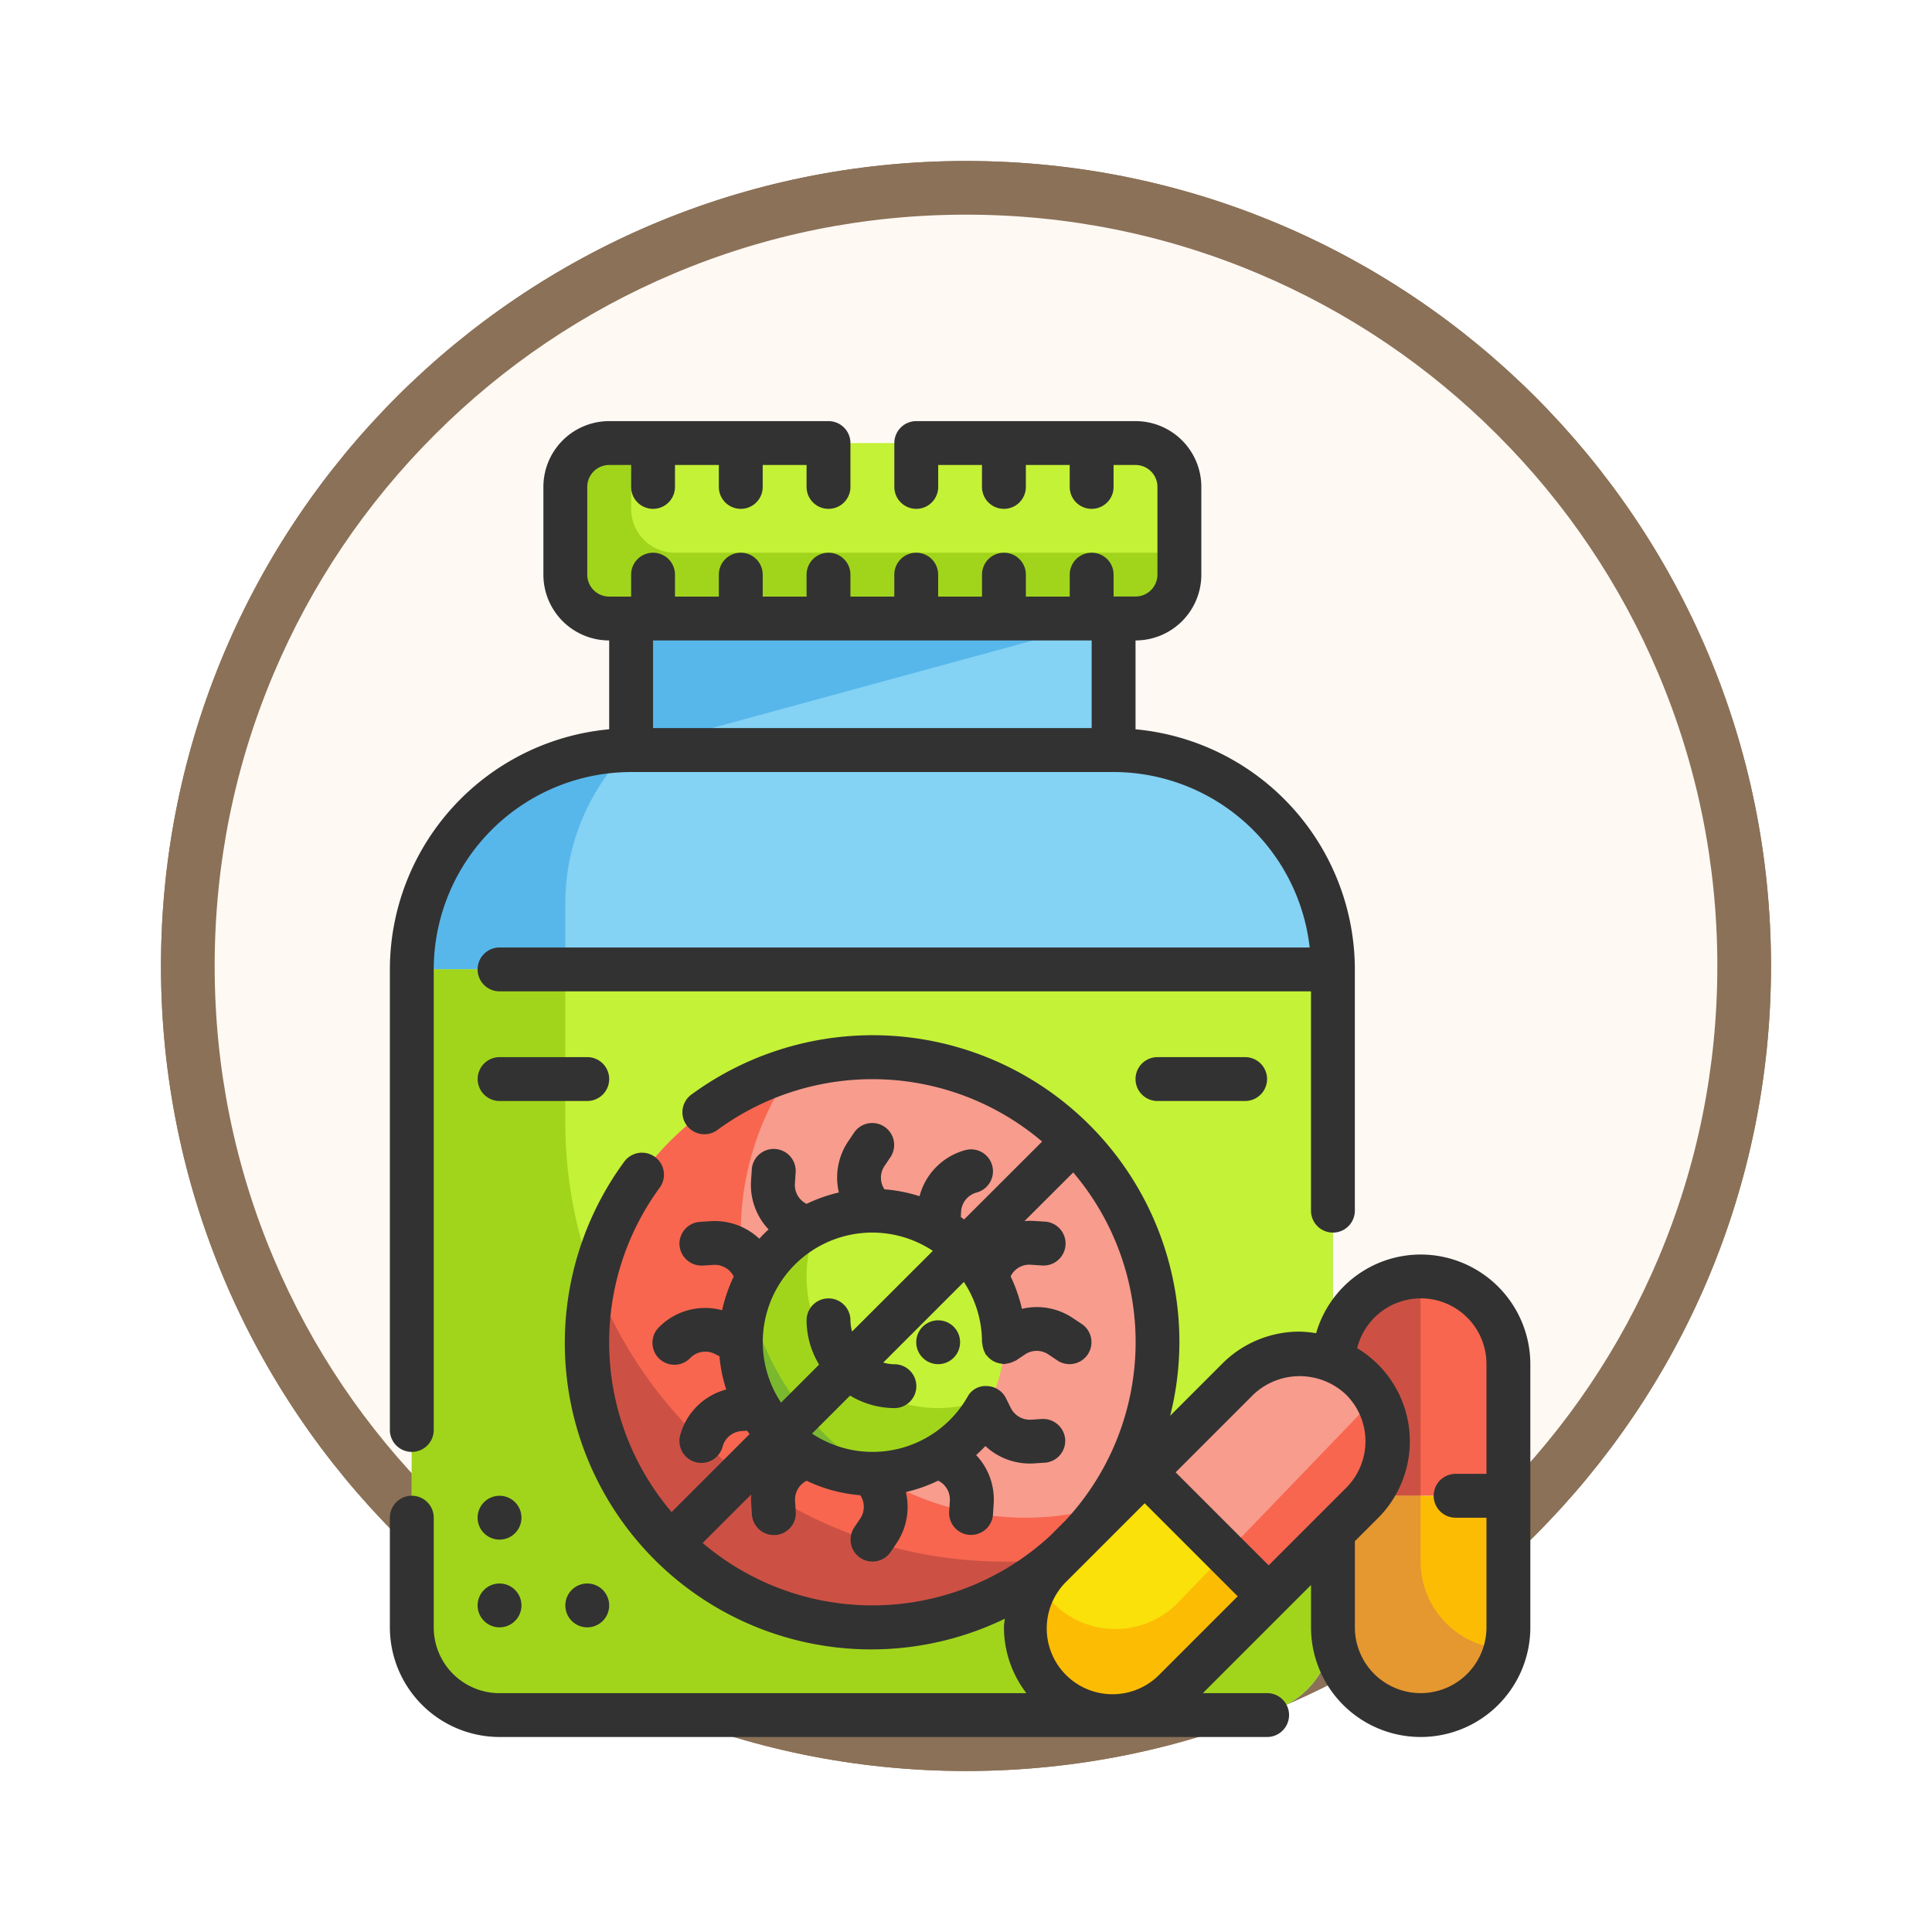 <svg xmlns="http://www.w3.org/2000/svg" xmlns:xlink="http://www.w3.org/1999/xlink" width="108" height="108" viewBox="0 0 108 108">
  <defs>
    <filter id="Path_978624" x="0" y="0" width="108" height="108" filterUnits="userSpaceOnUse">
      <feOffset dy="3" input="SourceAlpha"/>
      <feGaussianBlur stdDeviation="3" result="blur"/>
      <feFlood flood-opacity="0.161"/>
      <feComposite operator="in" in2="blur"/>
      <feComposite in="SourceGraphic"/>
    </filter>
    <filter id="Path_1076716" x="0" y="0" width="108" height="108" filterUnits="userSpaceOnUse">
      <feOffset dy="3" input="SourceAlpha"/>
      <feGaussianBlur stdDeviation="3" result="blur-2"/>
      <feFlood flood-opacity="0.161"/>
      <feComposite operator="in" in2="blur-2"/>
      <feComposite in="SourceGraphic"/>
    </filter>
  </defs>
  <g id="Group_1222532" data-name="Group 1222532" transform="translate(-615 -5396)">
    <g id="Group_1221737" data-name="Group 1221737">
      <g id="Group_1220987" data-name="Group 1220987" transform="translate(-1 3097)">
        <g id="Group_1208503" data-name="Group 1208503" transform="translate(0 1813)">
          <g id="Group_1200660" data-name="Group 1200660">
            <g id="Group_1181203" data-name="Group 1181203" transform="translate(625 492)">
              <g id="Group_1172348" data-name="Group 1172348" transform="translate(0)">
                <g id="Group_1171897" data-name="Group 1171897">
                  <g id="Group_1171052" data-name="Group 1171052">
                    <g id="Group_1164581" data-name="Group 1164581">
                      <g id="Group_1144123" data-name="Group 1144123">
                        <g transform="matrix(1, 0, 0, 1, -9, -6)" filter="url(#Path_978624)">
                          <g id="Path_978624-2" data-name="Path 978624" transform="translate(9 6)" fill="#fff9f4">
                            <path d="M 45 88.5 C 39.127 88.5 33.43 87.35 28.068 85.082 C 22.889 82.891 18.236 79.755 14.241 75.759 C 10.245 71.764 7.109 67.111 4.918 61.932 C 2.65 56.57 1.5 50.873 1.5 45 C 1.5 39.127 2.65 33.43 4.918 28.068 C 7.109 22.889 10.245 18.236 14.241 14.241 C 18.236 10.245 22.889 7.109 28.068 4.918 C 33.43 2.65 39.127 1.5 45 1.5 C 50.873 1.5 56.57 2.65 61.932 4.918 C 67.111 7.109 71.764 10.245 75.759 14.241 C 79.755 18.236 82.891 22.889 85.082 28.068 C 87.35 33.43 88.5 39.127 88.5 45 C 88.5 50.873 87.35 56.57 85.082 61.932 C 82.891 67.111 79.755 71.764 75.759 75.759 C 71.764 79.755 67.111 82.891 61.932 85.082 C 56.57 87.35 50.873 88.5 45 88.5 Z" stroke="none"/>
                            <path d="M 45 3 C 39.329 3 33.829 4.11 28.653 6.299 C 23.652 8.415 19.16 11.443 15.302 15.302 C 11.443 19.16 8.415 23.652 6.299 28.653 C 4.11 33.829 3 39.329 3 45 C 3 50.671 4.11 56.171 6.299 61.347 C 8.415 66.348 11.443 70.84 15.302 74.698 C 19.16 78.557 23.652 81.585 28.653 83.701 C 33.829 85.89 39.329 87 45 87 C 50.671 87 56.171 85.89 61.347 83.701 C 66.348 81.585 70.84 78.557 74.698 74.698 C 78.557 70.84 81.585 66.348 83.701 61.347 C 85.89 56.171 87 50.671 87 45 C 87 39.329 85.89 33.829 83.701 28.653 C 81.585 23.652 78.557 19.16 74.698 15.302 C 70.84 11.443 66.348 8.415 61.347 6.299 C 56.171 4.11 50.671 3 45 3 M 45 0 C 69.853 0 90 20.147 90 45 C 90 69.853 69.853 90 45 90 C 20.147 90 0 69.853 0 45 C 0 20.147 20.147 0 45 0 Z" stroke="none" fill="#8b7157"/>
                          </g>
                        </g>
                        <g transform="matrix(1, 0, 0, 1, -9, -6)" filter="url(#Path_1076716)">
                          <g id="Path_1076716-2" data-name="Path 1076716" transform="translate(9 6)" fill="#fff9f4">
                            <path d="M 45 88.5 C 39.127 88.5 33.43 87.35 28.068 85.082 C 22.889 82.891 18.236 79.755 14.241 75.759 C 10.245 71.764 7.109 67.111 4.918 61.932 C 2.65 56.57 1.5 50.873 1.5 45 C 1.5 39.127 2.65 33.43 4.918 28.068 C 7.109 22.889 10.245 18.236 14.241 14.241 C 18.236 10.245 22.889 7.109 28.068 4.918 C 33.43 2.65 39.127 1.5 45 1.5 C 50.873 1.5 56.57 2.65 61.932 4.918 C 67.111 7.109 71.764 10.245 75.759 14.241 C 79.755 18.236 82.891 22.889 85.082 28.068 C 87.35 33.43 88.5 39.127 88.5 45 C 88.5 50.873 87.35 56.57 85.082 61.932 C 82.891 67.111 79.755 71.764 75.759 75.759 C 71.764 79.755 67.111 82.891 61.932 85.082 C 56.57 87.35 50.873 88.5 45 88.5 Z" stroke="none"/>
                            <path d="M 45 3 C 39.329 3 33.829 4.11 28.653 6.299 C 23.652 8.415 19.16 11.443 15.302 15.302 C 11.443 19.16 8.415 23.652 6.299 28.653 C 4.11 33.829 3 39.329 3 45 C 3 50.671 4.11 56.171 6.299 61.347 C 8.415 66.348 11.443 70.84 15.302 74.698 C 19.16 78.557 23.652 81.585 28.653 83.701 C 33.829 85.89 39.329 87 45 87 C 50.671 87 56.171 85.89 61.347 83.701 C 66.348 81.585 70.84 78.557 74.698 74.698 C 78.557 70.84 81.585 66.348 83.701 61.347 C 85.89 56.171 87 50.671 87 45 C 87 39.329 85.89 33.829 83.701 28.653 C 81.585 23.652 78.557 19.16 74.698 15.302 C 70.84 11.443 66.348 8.415 61.347 6.299 C 56.171 4.11 50.671 3 45 3 M 45 0 C 69.853 0 90 20.147 90 45 C 90 69.853 69.853 90 45 90 C 20.147 90 0 69.853 0 45 C 0 20.147 20.147 0 45 0 Z" stroke="none" fill="#8b7157"/>
                          </g>
                        </g>
                      </g>
                    </g>
                  </g>
                </g>
              </g>
            </g>
          </g>
        </g>
      </g>
      <g id="Fill_Outline" data-name="Fill Outline" transform="translate(630.794 5417.541)">
        <g id="Stroke_copy" data-name="Stroke copy" transform="translate(7.226 3.226)">
          <g id="Group_1221735" data-name="Group 1221735">
            <g id="Group_1221731" data-name="Group 1221731">
              <path id="Path_1171515" data-name="Path 1171515" d="M19.26,17H46.231a12.26,12.26,0,0,1,12.26,12.26V66.039a4.9,4.9,0,0,1-4.9,4.9H11.9a4.9,4.9,0,0,1-4.9-4.9V29.26A12.26,12.26,0,0,1,19.26,17Z" transform="translate(-7 0.164)" fill="#84d2f4"/>
              <path id="Path_1171516" data-name="Path 1171516" d="M40.1,62.36a24.52,24.52,0,0,1-24.52-24.52V25.58a12.217,12.217,0,0,1,3.5-8.573A12.26,12.26,0,0,0,7,29.258V66.038a4.9,4.9,0,0,0,4.9,4.9H53.587a4.9,4.9,0,0,0,4.9-4.9V62.36Z" transform="translate(-7 0.165)" fill="#57b7eb"/>
              <path id="Path_1171517" data-name="Path 1171517" d="M7,27H58.491V63.779a4.9,4.9,0,0,1-4.9,4.9H11.9a4.9,4.9,0,0,1-4.9-4.9Z" transform="translate(-7 2.424)" fill="#c4f236"/>
              <rect id="Rectangle_420060" data-name="Rectangle 420060" width="34.327" height="9.808" rx="2" transform="translate(8.582)" fill="#c4f236"/>
              <path id="Path_1171518" data-name="Path 1171518" d="M17,11H43.972v7.356H17Z" transform="translate(-4.74 -1.192)" fill="#84d2f4"/>
              <path id="Path_1171519" data-name="Path 1171519" d="M15.582,35.582V27H7V63.779a4.9,4.9,0,0,0,4.9,4.9H53.587a4.9,4.9,0,0,0,4.9-4.9V60.1H40.1A24.52,24.52,0,0,1,15.582,35.582Z" transform="translate(-7 2.424)" fill="#a1d51c"/>
              <g id="Group_1221730" data-name="Group 1221730" transform="translate(9.784 34.327)">
                <ellipse id="Ellipse_11920" data-name="Ellipse 11920" cx="15.938" cy="15.938" rx="15.938" ry="15.938" transform="translate(0.024)" fill="#f89c8d"/>
                <path id="Path_1171520" data-name="Path 1171520" d="M39.524,56.628A15.923,15.923,0,0,1,26.5,31.522,15.938,15.938,0,1,0,43.966,55.988a15.9,15.9,0,0,1-4.442.64Z" transform="translate(-14.98 -30.882)" fill="#f8664f"/>
                <circle id="Ellipse_11921" data-name="Ellipse 11921" cx="7.356" cy="7.356" r="7.356" transform="translate(8.606 8.582)" fill="#c4f236"/>
                <path id="Path_1171521" data-name="Path 1171521" d="M33.035,48.913a7.347,7.347,0,0,1-6.7-10.379,7.356,7.356,0,1,0,9.724,9.724,7.324,7.324,0,0,1-3.023.655Z" transform="translate(-13.396 -29.297)" fill="#a1d51c"/>
                <path id="Path_1171522" data-name="Path 1171522" d="M29.459,51.8a15.938,15.938,0,0,1-7.018-9.808,7.315,7.315,0,0,0,6.915,9.815C29.391,51.809,29.423,51.8,29.459,51.8Z" transform="translate(-13.394 -28.516)" fill="#7ab92d"/>
              </g>
              <path id="Path_1171523" data-name="Path 1171523" d="M38.294,56.91A24.506,24.506,0,0,1,15.4,41.124,15.9,15.9,0,0,0,41.074,56.91Z" transform="translate(-5.192 5.615)" fill="#cc5144"/>
              <path id="Path_1171524" data-name="Path 1171524" d="M17,18.356V11H43.972Z" transform="translate(-4.74 -1.192)" fill="#57b7eb"/>
              <path id="Path_1171525" data-name="Path 1171525" d="M20.13,9.13a2.452,2.452,0,0,1-2.452-2.452V3H16.452A2.452,2.452,0,0,0,14,5.452v4.9a2.452,2.452,0,0,0,2.452,2.452H45.875a2.452,2.452,0,0,0,2.452-2.452V9.13Z" transform="translate(-5.418 -3)" fill="#a1d51c"/>
            </g>
            <g id="Group_1221734" data-name="Group 1221734" transform="translate(32.394 46.587)">
              <g id="Group_1221732" data-name="Group 1221732" transform="translate(19.097)">
                <path id="Path_1171526" data-name="Path 1171526" d="M53.9,41a4.9,4.9,0,0,1,4.9,4.9V53.26H49V45.9A4.9,4.9,0,0,1,53.9,41Z" transform="translate(-49 -41)" fill="#f8664f"/>
                <path id="Path_1171527" data-name="Path 1171527" d="M49,51h9.808v7.356a4.9,4.9,0,1,1-9.808,0Z" transform="translate(-49 -38.74)" fill="#fcbc04"/>
              </g>
              <path id="Path_1171528" data-name="Path 1171528" d="M53.9,42.226a4.859,4.859,0,0,1,.168-1.209c-.056,0-.11-.017-.168-.017A4.9,4.9,0,0,0,49,45.9V53.26h4.9Z" transform="translate(-29.903 -41)" fill="#cc5144"/>
              <path id="Path_1171529" data-name="Path 1171529" d="M53.9,54.678V51H49v7.356a4.894,4.894,0,0,0,9.64,1.209A4.9,4.9,0,0,1,53.9,54.678Z" transform="translate(-29.903 -38.74)" fill="#e59730"/>
              <g id="Group_1221733" data-name="Group 1221733" transform="translate(0 2.186)">
                <path id="Path_1171530" data-name="Path 1171530" d="M4.9,0a4.9,4.9,0,0,1,4.9,4.9V12.26H0V4.9A4.9,4.9,0,0,1,4.9,0Z" transform="matrix(0.72, 0.694, -0.694, 0.72, 17.017, 0)" fill="#f89c8d"/>
                <path id="Path_1171531" data-name="Path 1171531" d="M0,0H9.808V7.356A4.9,4.9,0,1,1,0,7.356Z" transform="matrix(0.72, 0.694, -0.694, 0.72, 8.508, 8.827)" fill="#f9e109"/>
              </g>
              <path id="Path_1171532" data-name="Path 1171532" d="M51.679,47.387l-5.1,5.3-2.452,2.543,2.452,2.361,5.1-5.3a4.888,4.888,0,0,0,.7-5.847,4.824,4.824,0,0,1-.7.943Z" transform="translate(-31.005 -39.77)" fill="#f8664f"/>
              <path id="Path_1171533" data-name="Path 1171533" d="M43.512,56.361a4.9,4.9,0,0,1-6.934.123,4.832,4.832,0,0,1-.824-1.086,4.9,4.9,0,0,0,7.758,5.863l5.1-5.3L46.165,53.6Z" transform="translate(-33.047 -38.152)" fill="#fcbc04"/>
            </g>
          </g>
        </g>
        <g id="Outline_copy" data-name="Outline copy" transform="translate(6 2)">
          <g id="Group_1221736" data-name="Group 1221736">
            <circle id="Ellipse_11922" data-name="Ellipse 11922" cx="1.226" cy="1.226" r="1.226" transform="translate(29.424 50.265)" fill="#323232"/>
            <path id="Path_1171534" data-name="Path 1171534" d="M41.226,31a1.226,1.226,0,1,0,0,2.452h4.9a1.226,1.226,0,1,0,0-2.452Z" transform="translate(1.683 4.553)" fill="#323232"/>
            <path id="Path_1171535" data-name="Path 1171535" d="M17.356,32.226A1.226,1.226,0,0,0,16.13,31h-4.9a1.226,1.226,0,1,0,0,2.452h4.9A1.226,1.226,0,0,0,17.356,32.226Z" transform="translate(-5.096 4.553)" fill="#323232"/>
            <circle id="Ellipse_11923" data-name="Ellipse 11923" cx="1.226" cy="1.226" r="1.226" transform="translate(9.808 64.977)" fill="#323232"/>
            <circle id="Ellipse_11924" data-name="Ellipse 11924" cx="1.226" cy="1.226" r="1.226" transform="translate(4.904 64.977)" fill="#323232"/>
            <circle id="Ellipse_11925" data-name="Ellipse 11925" cx="1.226" cy="1.226" r="1.226" transform="translate(4.904 60.073)" fill="#323232"/>
            <path id="Path_1171536" data-name="Path 1171536" d="M7.226,59.621A1.226,1.226,0,0,0,8.452,58.4V32.65A11.046,11.046,0,0,1,19.486,21.616H46.457a11.046,11.046,0,0,1,10.961,9.808H12.13a1.226,1.226,0,1,0,0,2.452H57.491v12.26a1.226,1.226,0,0,0,2.452,0V32.65a13.5,13.5,0,0,0-12.26-13.423V14.26a3.678,3.678,0,0,0,3.678-3.678v-4.9A3.678,3.678,0,0,0,47.683,2H35.424A1.226,1.226,0,0,0,34.2,3.226V5.678a1.226,1.226,0,0,0,2.452,0V4.452H39.1V5.678a1.226,1.226,0,0,0,2.452,0V4.452h2.452V5.678a1.226,1.226,0,1,0,2.452,0V4.452h1.226a1.226,1.226,0,0,1,1.226,1.226v4.9a1.226,1.226,0,0,1-1.226,1.226H46.457V10.582a1.226,1.226,0,1,0-2.452,0v1.226H41.553V10.582a1.226,1.226,0,0,0-2.452,0v1.226H36.65V10.582a1.226,1.226,0,0,0-2.452,0v1.226H31.746V10.582a1.226,1.226,0,1,0-2.452,0v1.226H26.842V10.582a1.226,1.226,0,0,0-2.452,0v1.226H21.938V10.582a1.226,1.226,0,1,0-2.452,0v1.226H18.26a1.226,1.226,0,0,1-1.226-1.226v-4.9A1.226,1.226,0,0,1,18.26,4.452h1.226V5.678a1.226,1.226,0,1,0,2.452,0V4.452H24.39V5.678a1.226,1.226,0,0,0,2.452,0V4.452h2.452V5.678a1.226,1.226,0,1,0,2.452,0V3.226A1.226,1.226,0,0,0,30.52,2H18.26a3.678,3.678,0,0,0-3.678,3.678v4.9A3.678,3.678,0,0,0,18.26,14.26v4.966A13.5,13.5,0,0,0,6,32.65V58.4A1.226,1.226,0,0,0,7.226,59.621ZM45.231,14.26v4.9H20.712v-4.9Z" transform="translate(-6 -2)" fill="#323232"/>
            <path id="Path_1171537" data-name="Path 1171537" d="M63.621,42.26a6.089,6.089,0,0,0-5.844,4.4,6.162,6.162,0,0,0-.917-.09,6.088,6.088,0,0,0-4.334,1.795l-2.908,2.908a16.876,16.876,0,0,0,.517-4.108A17.143,17.143,0,0,0,22.857,33.317,1.226,1.226,0,1,0,24.306,35.3a14.642,14.642,0,0,1,18.155.645L38.1,40.3c-.061-.047-.123-.094-.185-.14l.017-.3a1.178,1.178,0,0,1,.873-1.068,1.226,1.226,0,1,0-.635-2.369A3.62,3.62,0,0,0,35.609,39a8.54,8.54,0,0,0-1.962-.385,1.178,1.178,0,0,1,0-1.3l.337-.5a1.226,1.226,0,1,0-2.04-1.361l-.336.5a3.615,3.615,0,0,0-.508,2.838,8.6,8.6,0,0,0-1.807.636,1.177,1.177,0,0,1-.651-1.13l.039-.6a1.229,1.229,0,1,0-2.452-.158l-.039.6a3.613,3.613,0,0,0,.981,2.717q-.271.245-.519.519a3.645,3.645,0,0,0-2.718-.981l-.6.039a1.226,1.226,0,0,0-1.144,1.3,1.242,1.242,0,0,0,1.3,1.144l.6-.039a1.186,1.186,0,0,1,1.132.652,8.525,8.525,0,0,0-.649,1.883,3.626,3.626,0,0,0-3.512.931A1.227,1.227,0,1,0,22.8,48.035a1.179,1.179,0,0,1,1.361-.221l.262.131a8.487,8.487,0,0,0,.38,1.86,3.623,3.623,0,0,0-2.575,2.562,1.226,1.226,0,0,0,.866,1.5,1.252,1.252,0,0,0,.319.042A1.226,1.226,0,0,0,24.6,53a1.179,1.179,0,0,1,1.069-.873l.3-.018c.045.064.093.123.14.186l-4.361,4.361A14.642,14.642,0,0,1,21.1,38.5a1.229,1.229,0,0,0-1.981-1.454A17.127,17.127,0,0,0,40.374,62.62c-.012.162-.047.319-.047.482a6.066,6.066,0,0,0,1.255,3.678H12.13A3.678,3.678,0,0,1,8.452,63.1v-6.13a1.226,1.226,0,1,0-2.452,0V63.1a6.137,6.137,0,0,0,6.13,6.13H55.039a1.226,1.226,0,1,0,0-2.452H51.448l4.545-4.545,1.5-1.5V63.1a6.13,6.13,0,1,0,12.26,0V48.39a6.137,6.137,0,0,0-6.13-6.13ZM54.259,50.1a3.766,3.766,0,0,1,5.2,0,3.678,3.678,0,0,1,0,5.2l-4.334,4.335-5.2-5.2ZM31.838,46.564a2.4,2.4,0,0,1-.092-.626,1.226,1.226,0,1,0-2.452,0,4.839,4.839,0,0,0,.7,2.475l-2.126,2.126a6.12,6.12,0,0,1,8.484-8.484ZM23.481,58.387,26.2,55.672a3.69,3.69,0,0,0,0,.521l.039.6a1.226,1.226,0,0,0,1.226,1.148h.08a1.226,1.226,0,0,0,1.145-1.3l-.039-.6a1.179,1.179,0,0,1,.646-1.134,8.5,8.5,0,0,0,3,.808,1.178,1.178,0,0,1,0,1.3l-.337.5A1.226,1.226,0,1,0,34,58.878l.336-.5a3.618,3.618,0,0,0,.508-2.839A8.567,8.567,0,0,0,36.65,54.9a1.178,1.178,0,0,1,.653,1.133l-.039.6a1.226,1.226,0,0,0,1.145,1.3h.08a1.226,1.226,0,0,0,1.226-1.148l.039-.6a3.612,3.612,0,0,0-.981-2.714c.178-.163.353-.329.517-.506a3.64,3.64,0,0,0,2.717.971l.6-.039a1.226,1.226,0,0,0,1.144-1.3,1.239,1.239,0,0,0-1.3-1.144l-.6.039a1.19,1.19,0,0,1-1.139-.652l-.268-.542a1.226,1.226,0,0,0-1.059-.684,1.133,1.133,0,0,0-1.1.613,6.116,6.116,0,0,1-8.685,2.044l2.126-2.126a4.839,4.839,0,0,0,2.478.7,1.226,1.226,0,1,0,0-2.452,2.4,2.4,0,0,1-.626-.092l4.509-4.509A6.092,6.092,0,0,1,39.1,47.164a1.075,1.075,0,0,0,.022.109,1.264,1.264,0,0,0,.048.245,1.206,1.206,0,0,0,.094.228,1.063,1.063,0,0,0,.042.1c.022.033.058.05.082.082a1.21,1.21,0,0,0,.178.177,1.117,1.117,0,0,0,.188.123,1.167,1.167,0,0,0,.217.088,1.114,1.114,0,0,0,.235.048,1,1,0,0,0,.12.023c.04,0,.075-.02.114-.023a1.165,1.165,0,0,0,.23-.047,1.184,1.184,0,0,0,.234-.094c.033-.018.07-.021.1-.042l.5-.336a1.173,1.173,0,0,1,1.309,0l.5.336a1.226,1.226,0,0,0,1.361-2.04l-.505-.336a3.608,3.608,0,0,0-2.837-.509,8.582,8.582,0,0,0-.631-1.813,1.154,1.154,0,0,1,1.13-.652l.6.039a1.229,1.229,0,1,0,.159-2.452L42,40.382a3.74,3.74,0,0,0-.525.009L44.2,37.671a14.639,14.639,0,0,1-.413,19.434l-.866.866a14.639,14.639,0,0,1-19.435.414ZM49.059,65.7a3.678,3.678,0,1,1-5.2-5.2l4.335-4.335,5.2,5.2ZM67.3,63.1a3.678,3.678,0,1,1-7.356,0V58.285l1.252-1.252a6.07,6.07,0,0,0-1.124-9.538,3.668,3.668,0,0,1,7.228.895v6.13H65.575a1.226,1.226,0,1,0,0,2.452H67.3Z" transform="translate(-6 4.328)" fill="#323232"/>
          </g>
        </g>
      </g>
    </g>
  </g>
</svg>

